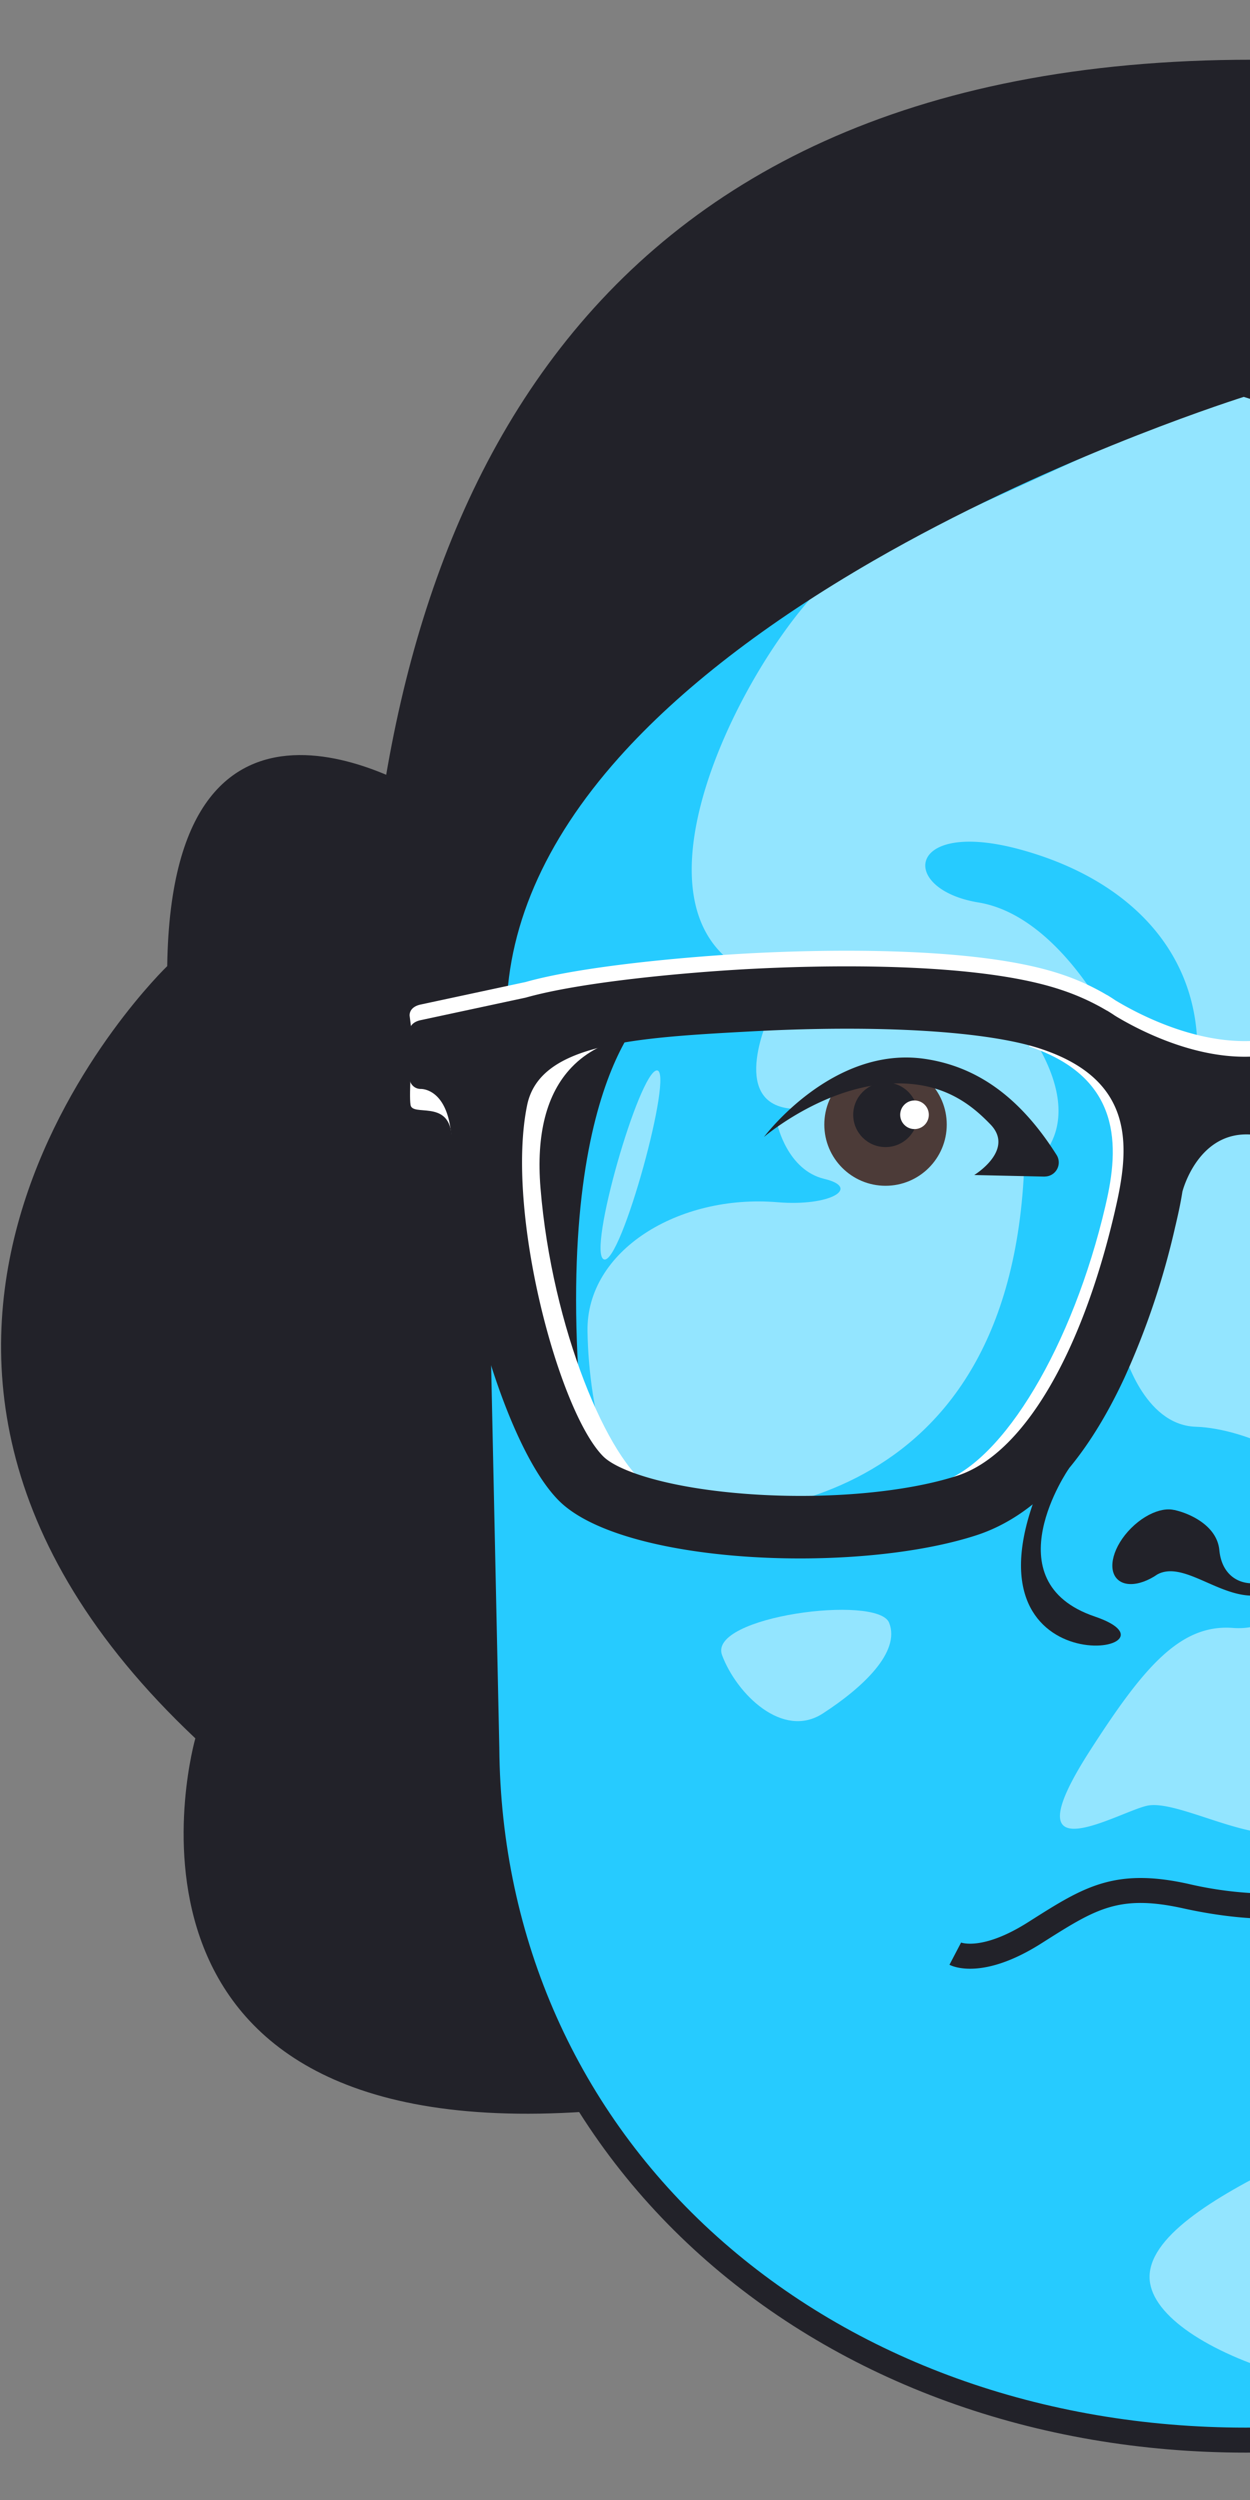 <svg xmlns="http://www.w3.org/2000/svg" width="400" height="800" viewBox="0 0 400 800"><rect x="0" y="0" width="400" height="800" fill="#808080" stroke="none"/><title>left-blue</title><path d="M136.75,254.69s-81.74-53-83.24,54.47c0,0-125.42,120.46,9,247.11,0,0-37.52,130.43,124.78,119.47S136.75,254.69,136.75,254.69Z" fill="#222229"/><path d="M411.15,19.22q-5.11-.11-10.33-.11C-41,19.11,163.64,626,163.64,626H411.15Z" fill="#222229"/><path d="M411.15,128.39c-8.32-3.58-13.18-5.54-13.18-5.54S186,193.31,159.62,297.41c-4.51,28.58,5.92,57.91,2.82,82.69h-.92c-3.34,27-5.83,51.8-7.43,74.71l.2,9.31q-.31,4.92-.57,9.72l.77-.12,1.87,87.55c.07,8.82.65,18.76,1.71,29.61,11.26,61.94,38.06,101.44,81.62,135.47,53.37,46.15,115.8,58.66,171.46,55.39Z" fill="#26cbff"/><path d="M208.38,322.23s-33.81,25.51-21.22,141.91c6.62,61.24-28.88-127.1-28.88-127.1l50.1-14.81" fill="#222229"/><g opacity="0.5"><path d="M411.15,126.26A97.31,97.31,0,0,0,398,122.85s-101,46.09-125,57.07-86.83,117.46-25.66,134.21c52.78,14.46,96.07,12.09,107,11.17-4.32-7.87-19.63-32.95-41.24-36.51-25.68-4.22-23.17-27,13.59-16.89s60.19,35.82,56,72.58c-2.13,18.59,13,16.61,28.49,10.11Z" fill="#fff"/></g><g opacity="0.5"><path d="M407.34,586.67a20.75,20.75,0,0,0,3.81-.4V516.83c-5,2.06-9.75,4.64-16.6,4.11-17-1.31-28.77,12.84-45.76,39.27C321.94,602,359,579.05,367.58,577.74S394.89,586.67,407.34,586.67Z" fill="#fff"/><path d="M411.15,692c-22.67,11.13-44.29,24.1-43.25,37.55.88,11.55,18.81,23.21,43.25,30.37Z" fill="#fff"/></g><g opacity="0.5"><path d="M284.52,519.28c-3.61-9.12-58.12-2.07-53.46,10.37s19.39,27,32.25,18.66S288.22,528.62,284.52,519.28Z" fill="#fff"/></g><g opacity="0.5"><path d="M411.15,353.79l-34.42,7.53-17.2,70.88s6.25,23.84,23.13,24.36c8.22.25,19.63,3.61,28.49,8.91Z" fill="#fff"/></g><g opacity="0.5"><path d="M332.87,335.91c-6.9-12.67-86.38-11.61-86.38-11.61s-13.6,28.48,6.47,30.46l-4.19,5.1s3.18,14.57,15,17.38,2,8.89-15,7.47C217.24,382.08,187.58,400.1,188,426s8.26,59,24.4,59.17S322.26,489,327.69,374.64C327.69,374.64,348.58,364.73,332.87,335.91Z" fill="#fff"/></g><g opacity="0.5"><path d="M210.19,342.53c5.64-.28-11.53,62.59-16.95,60.47S204.55,342.82,210.19,342.53Z" fill="#fff"/></g><circle cx="283.37" cy="359.86" r="19.59" fill="#4c3b38"/><circle cx="283.37" cy="356.73" r="10.34" fill="#222229"/><path d="M334.28,376.51h-.1l-22.43-.5s13.14-8,5.17-16.22c-4.11-4.22-11.11-10.89-23-12.64-25.58-3.76-49.21,16.49-49.45,16.69,0,0,21.86-29.35,51.47-25,16.88,2.48,30.59,12.42,42.17,30.75a4.5,4.5,0,0,1-3.81,6.9Z" fill="#222229"/><ellipse cx="367.9" cy="494.96" rx="14.66" ry="8.41" transform="translate(-242.23 405.11) rotate(-45)" fill="#222229"/><path d="M411.15,497.91c-1.24,5.86-5.41,8.76-10.33,8.76-5.43,0-9.95-3.5-10.63-10.63-.8-8.42-10.73-12.14-14.48-12.84l-5.28,20.57c8.1-4.24,19.12,6.84,30.39,6.84a27.3,27.3,0,0,0,10.33-2.55Z" fill="#222229"/><path d="M342,470s-24.88,36,8.33,47.29-45.64,24.78-17.37-42.41S342,470,342,470Z" fill="#222229"/><circle cx="292.64" cy="356.73" r="4.58" fill="#fff"/><path d="M411.15,776.56q-6.22.27-12.49.28c-65.14,0-125.21-21.7-169.16-61.1-44.5-39.89-69.26-95.41-69.72-156.4l-3.87-181.1-8,.17,3.87,181.05c.47,63.21,26.18,120.83,72.38,162.24,45.41,40.71,107.39,63.14,174.5,63.14q6.27,0,12.49-.28Z" fill="#222229"/><path d="M411.15,605.51c-4.47.43-7.12.43-7.21.43a119.07,119.07,0,0,1-23.69-3.1c-23.59-5.24-33.59,1.08-50.15,11.56l-1.23.78c-14.54,9.18-21.4,6.42-21.46,6.39l.13.06-3.71,7.09c1,.54,10.69,5,29.31-6.78l1.23-.78c16.33-10.32,23.78-15,44.15-10.51,15,3.33,25.06,3.29,25.42,3.29s2.82,0,7.21-.39Z" fill="#222229"/><polygon points="375.24 345.44 378.49 354.76 390.56 345.44 375.24 345.44" fill="#fff"/><path d="M411.15,122.93c-7.48-2.55-11.88-3.87-12-3.92l-1.16-.34-1.15.35c-.61.19-61.36,19-121.17,53.41-35.27,20.31-63.37,42-83.51,64.6-25.42,28.45-38.24,58.32-38.1,88.79l-1,6.4,7.9,1.25,1.11-7.05v-.33c-.21-28.51,11.9-56.67,36-83.68,19.56-21.91,47-43.1,81.47-63C334,148,389.37,129.78,398,127c2,.62,6.61,2.08,13.16,4.35Z" fill="#222229"/><path d="M411.15,332a75.4,75.4,0,0,1-12.24,1.15c-18.18.22-35.47-9.11-42-13.05-.85-.58-1.72-1.14-2.64-1.69l-.05,0h0a74.41,74.41,0,0,0-14.83-6.72c-27.94-9.31-79.28-7.71-100.06-6.59-19.9,1.08-53.26,4.08-71.11,9.14h0l-33.65,7.22c-2,.43-3.5,1.58-3.5,3.5l1.72,13.53s78.8-11.88,108.1-13.44c40.68-2.16,103.83,2.73,107.8,6.25,7,.77,37.5,11.53,62.42,13.47Z" fill="#fff"/><path d="M158.28,337s-27-12-26.74-7.55c.48,8.21-.75,20.29-.17,24.11s12-1.68,13.09,9.35C145,369,158.28,337,158.28,337Z" fill="#fff"/><path d="M302.16,478.17l-1.23-3.81c20.16-6.55,42.37-43.77,52.81-88.5l.12-.55c4.27-18.25,5.34-40.48-24.58-50.45l1.27-3.79c33.35,11.11,31.5,36.8,27.21,55.16l-.13.54C346.73,433.51,323.92,471.1,302.16,478.17Z" fill="#fff"/><path d="M203.71,483.9c-17.87-10.87-36.05-58-39.72-103-1.63-19.95,2.56-35.3,12.45-45.62,13.09-13.66,31.18-13.12,31.94-13.08l-.35,9,.18-4.5-.16,4.5c-.16,0-15-.35-25.18,10.39-8,8.39-11.32,21.37-9.91,38.59,3.66,44.83,21.72,87.67,35.43,96Z" fill="#fff"/><path d="M411.15,337a75.4,75.4,0,0,1-12.24,1.15c-18.18.22-35.47-9.11-42-13.05-.85-.58-1.72-1.14-2.64-1.69l-.05,0h0a74.41,74.41,0,0,0-14.83-6.72c-27.94-9.31-79.28-7.71-100.06-6.59-19.9,1.08-53.26,4.08-71.11,9.14h0l-33.65,7.22c-2,.43-3.5,1.58-3.5,3.5v15a3.52,3.52,0,0,0,3.5,3.5s10-.56,10,18.93a19.24,19.24,0,0,0,.12,2.17c1.52,39.57,17.44,93.94,34.16,110.66,12.42,12.42,44.91,18.48,77.15,18.48,20.7,0,41.31-2.5,56.43-7.41,18.7-6.08,34.64-23,47.37-50.35a250,250,0,0,0,16.28-48.43l.13-.53c.64-2.78,1.5-6.43,2.16-10.65h0s4.58-18.32,20.46-18.32A17.34,17.34,0,0,1,411.15,368Zm-54.34,50.4-.13.54c-10.73,46-29.56,77.54-50.35,84.29-16.36,5.32-41.64,7.59-66,5.92-26.1-1.79-42.56-7.37-47.29-12.1-14.23-14.24-31.36-78.17-24.37-112.33,4-19.76,33.69-21.65,72.23-23.7,40.68-2.16,75.14-.07,92.18,5.61C363.76,345.8,361.42,367.66,356.81,387.35Z" fill="#222229"/></svg>
